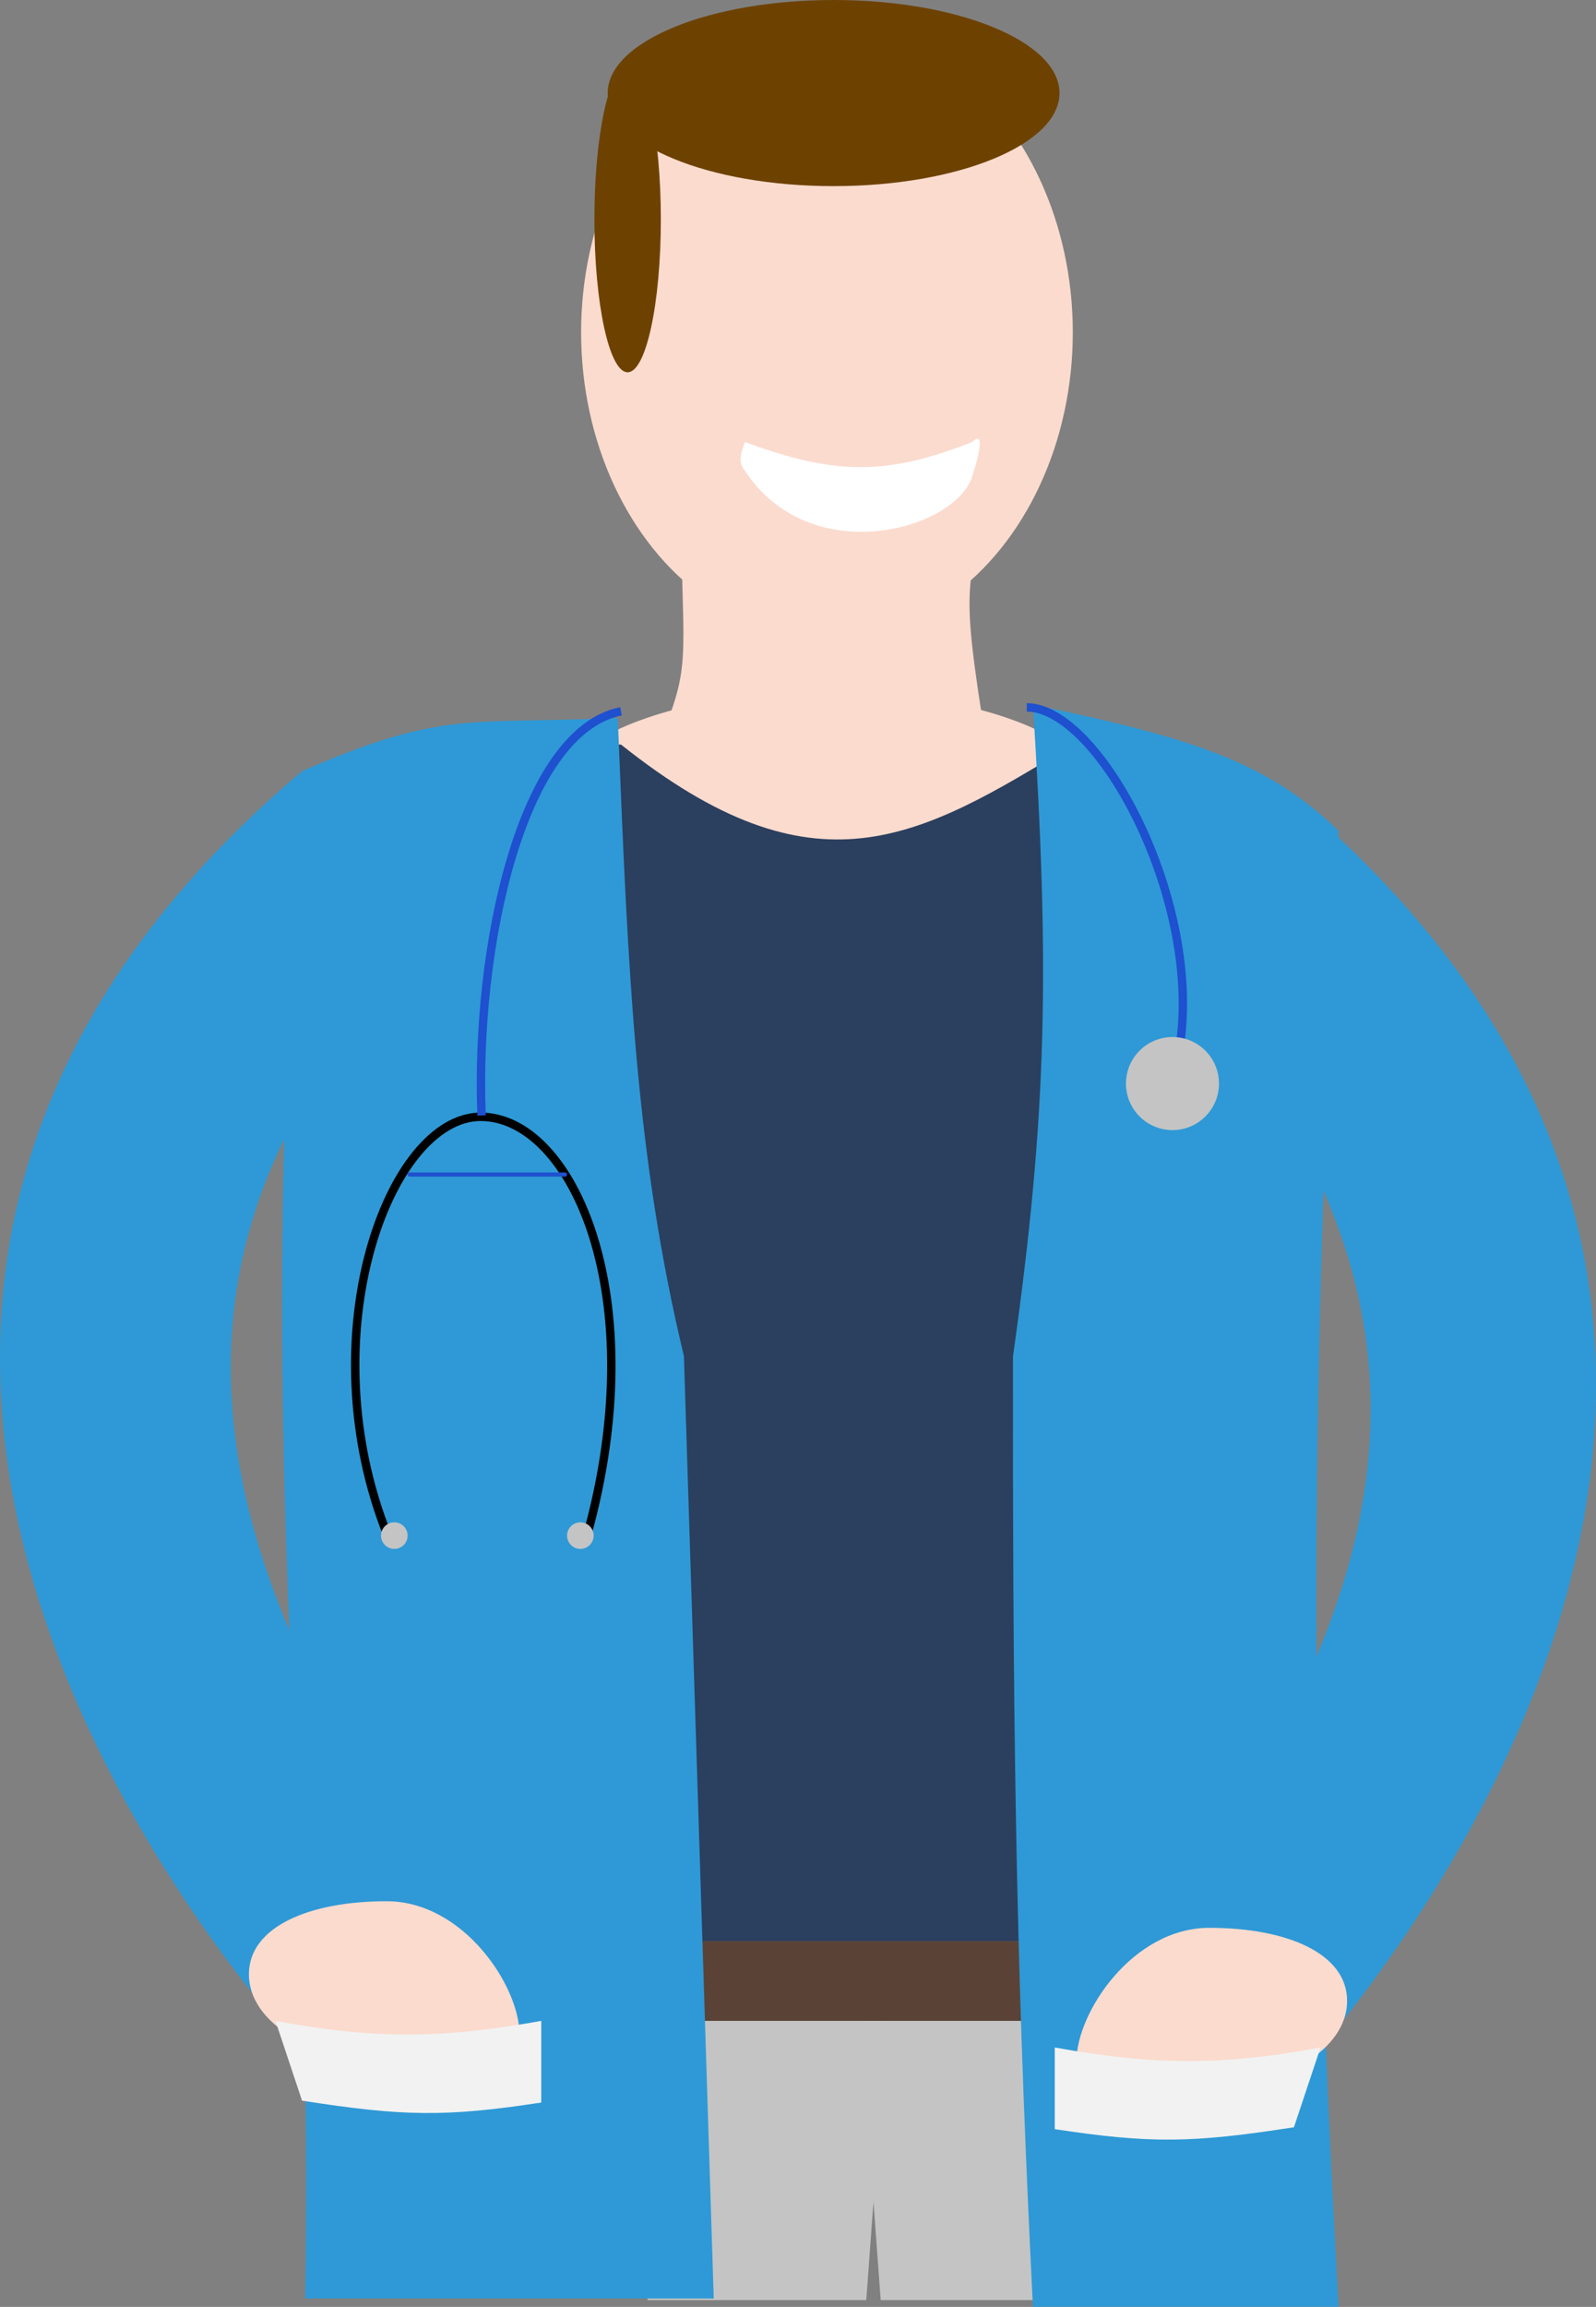 <svg width="380" height="549" viewBox="0 0 380 549" fill="none" xmlns="http://www.w3.org/2000/svg">
<rect x="0" y="0" width="380" height="549" fill="#808080" stroke="none"/>
<path d="M162.09 113.906H236.445C230.117 140.8 228.535 137.636 234.863 177.187L157.344 175.605C165.254 156.62 162.09 156.62 162.09 113.906Z" fill="#FBDBCE"/>
<ellipse cx="196.895" cy="189.843" rx="64.863" ry="25.312" fill="#FBDBCE"/>
<rect x="144.688" y="461.952" width="113.906" height="18.984" fill="#5A4336"/>
<path d="M122.54 177.187H147.852C194.06 214 218.53 199.796 255.43 177.187H277.578V461.952H122.54V177.187Z" fill="#2B3F5E"/>
<path d="M154.18 480.936H211.133L206.252 547.381H154.18V480.936Z" fill="#C4C4C4"/>
<path d="M261.758 480.936H204.805L209.687 547.381H261.758V480.936Z" fill="#C4C4C4"/>
<path d="M245.938 167.695C283.593 175.566 301.719 181.228 318.711 197.753C311.337 346.482 311.974 428.301 318.711 548.963H245.938C242.403 477.772 241.027 424.9 241.192 322.733C249.414 264.602 249.901 230.448 245.938 167.695Z" fill="#2E99D6"/>
<path fill-rule="evenodd" clip-rule="evenodd" d="M128.356 171.392C107.751 171.768 98.638 171.935 71.914 183.515C64.546 288.109 67.274 351.353 70.015 414.899C71.755 455.254 73.501 495.732 72.67 547H169.938L168.833 512.121C166.858 449.773 165.322 401.288 162.839 322.733C151.329 274.818 149.569 231.69 147.217 174.048L147.086 170.859C139.746 171.183 133.669 171.294 128.356 171.392Z" fill="#2E99D6"/>
<path d="M71.914 183.515L68.753 268.945C30.781 343.3 76.659 419.237 138.359 493.592C153.745 512.135 76.66 493.592 76.66 493.592C76.66 493.592 -92.616 322.733 71.914 183.515Z" fill="#2E99D6"/>
<path d="M123.69 484.1C123.69 495.458 110.83 490.428 92.482 490.428C74.133 490.428 59.259 481.22 59.259 469.862C59.259 458.503 73.701 452.459 92.05 452.459C110.398 452.459 123.69 472.742 123.69 484.1Z" fill="#FBDBCE"/>
<path d="M65.587 480.936C89.079 485.331 105.383 485.181 128.868 480.936V500.371C106.104 503.825 96.178 503.698 71.915 499.92L65.587 480.936Z" fill="#F2F2F2"/>
<path d="M308.086 189.843L311.247 275.273C349.219 349.628 310.801 417.655 249.102 492.01C233.715 510.553 303.34 499.92 303.34 499.92C303.34 499.92 472.616 329.062 308.086 189.843Z" fill="#2E99D6"/>
<path d="M256.31 490.428C256.31 501.787 269.17 496.756 287.518 496.756C305.867 496.756 320.741 487.548 320.741 476.19C320.741 464.831 306.299 458.788 287.95 458.788C269.602 458.788 256.31 479.07 256.31 490.428Z" fill="#FBDBCE"/>
<path d="M314.413 487.264C290.921 491.659 274.617 491.509 251.132 487.264V506.699C273.896 510.153 283.822 510.027 308.085 506.248L314.413 487.264Z" fill="#F2F2F2"/>
<ellipse cx="196.895" cy="79.101" rx="58.535" ry="72.773" fill="#FBDBCE"/>
<ellipse cx="198.477" cy="22.148" rx="53.789" ry="22.148" fill="#6D4201"/>
<ellipse cx="149.434" cy="52.207" rx="7.91" ry="36.387" fill="#6D4201"/>
<path d="M177.361 105.188C198.742 113.092 211.064 113.227 231.479 105.188C231.479 105.188 235.535 100.684 231.479 113.399C227.424 126.115 192.938 135.782 177.361 112.031C175.868 110.227 176.107 108.584 177.361 105.188Z" fill="white"/>
<path d="M139.763 365.448C155.583 308.495 136.294 265.78 114.45 265.78C92.607 265.78 73.32 317.987 92.303 365.448" stroke="black" stroke-width="2"/>
<circle cx="93.885" cy="365.448" r="3.164" fill="#C4C4C4"/>
<circle cx="138.182" cy="365.448" r="3.164" fill="#C4C4C4"/>
<line x1="97.549" y1="279.519" x2="134.518" y2="279.519" stroke="#1E50CF" stroke-linecap="round"/>
<path d="M114.662 265.469C113.052 225.534 124.154 174.023 147.852 169.277" stroke="#1E50CF" stroke-width="2"/>
<path d="M244.472 168.346C261.758 168.346 286.664 214.87 280.745 249.961" stroke="#1E50CF" stroke-width="2"/>
<circle cx="279.16" cy="257.871" r="11.074" fill="#C4C4C4"/>
</svg>
